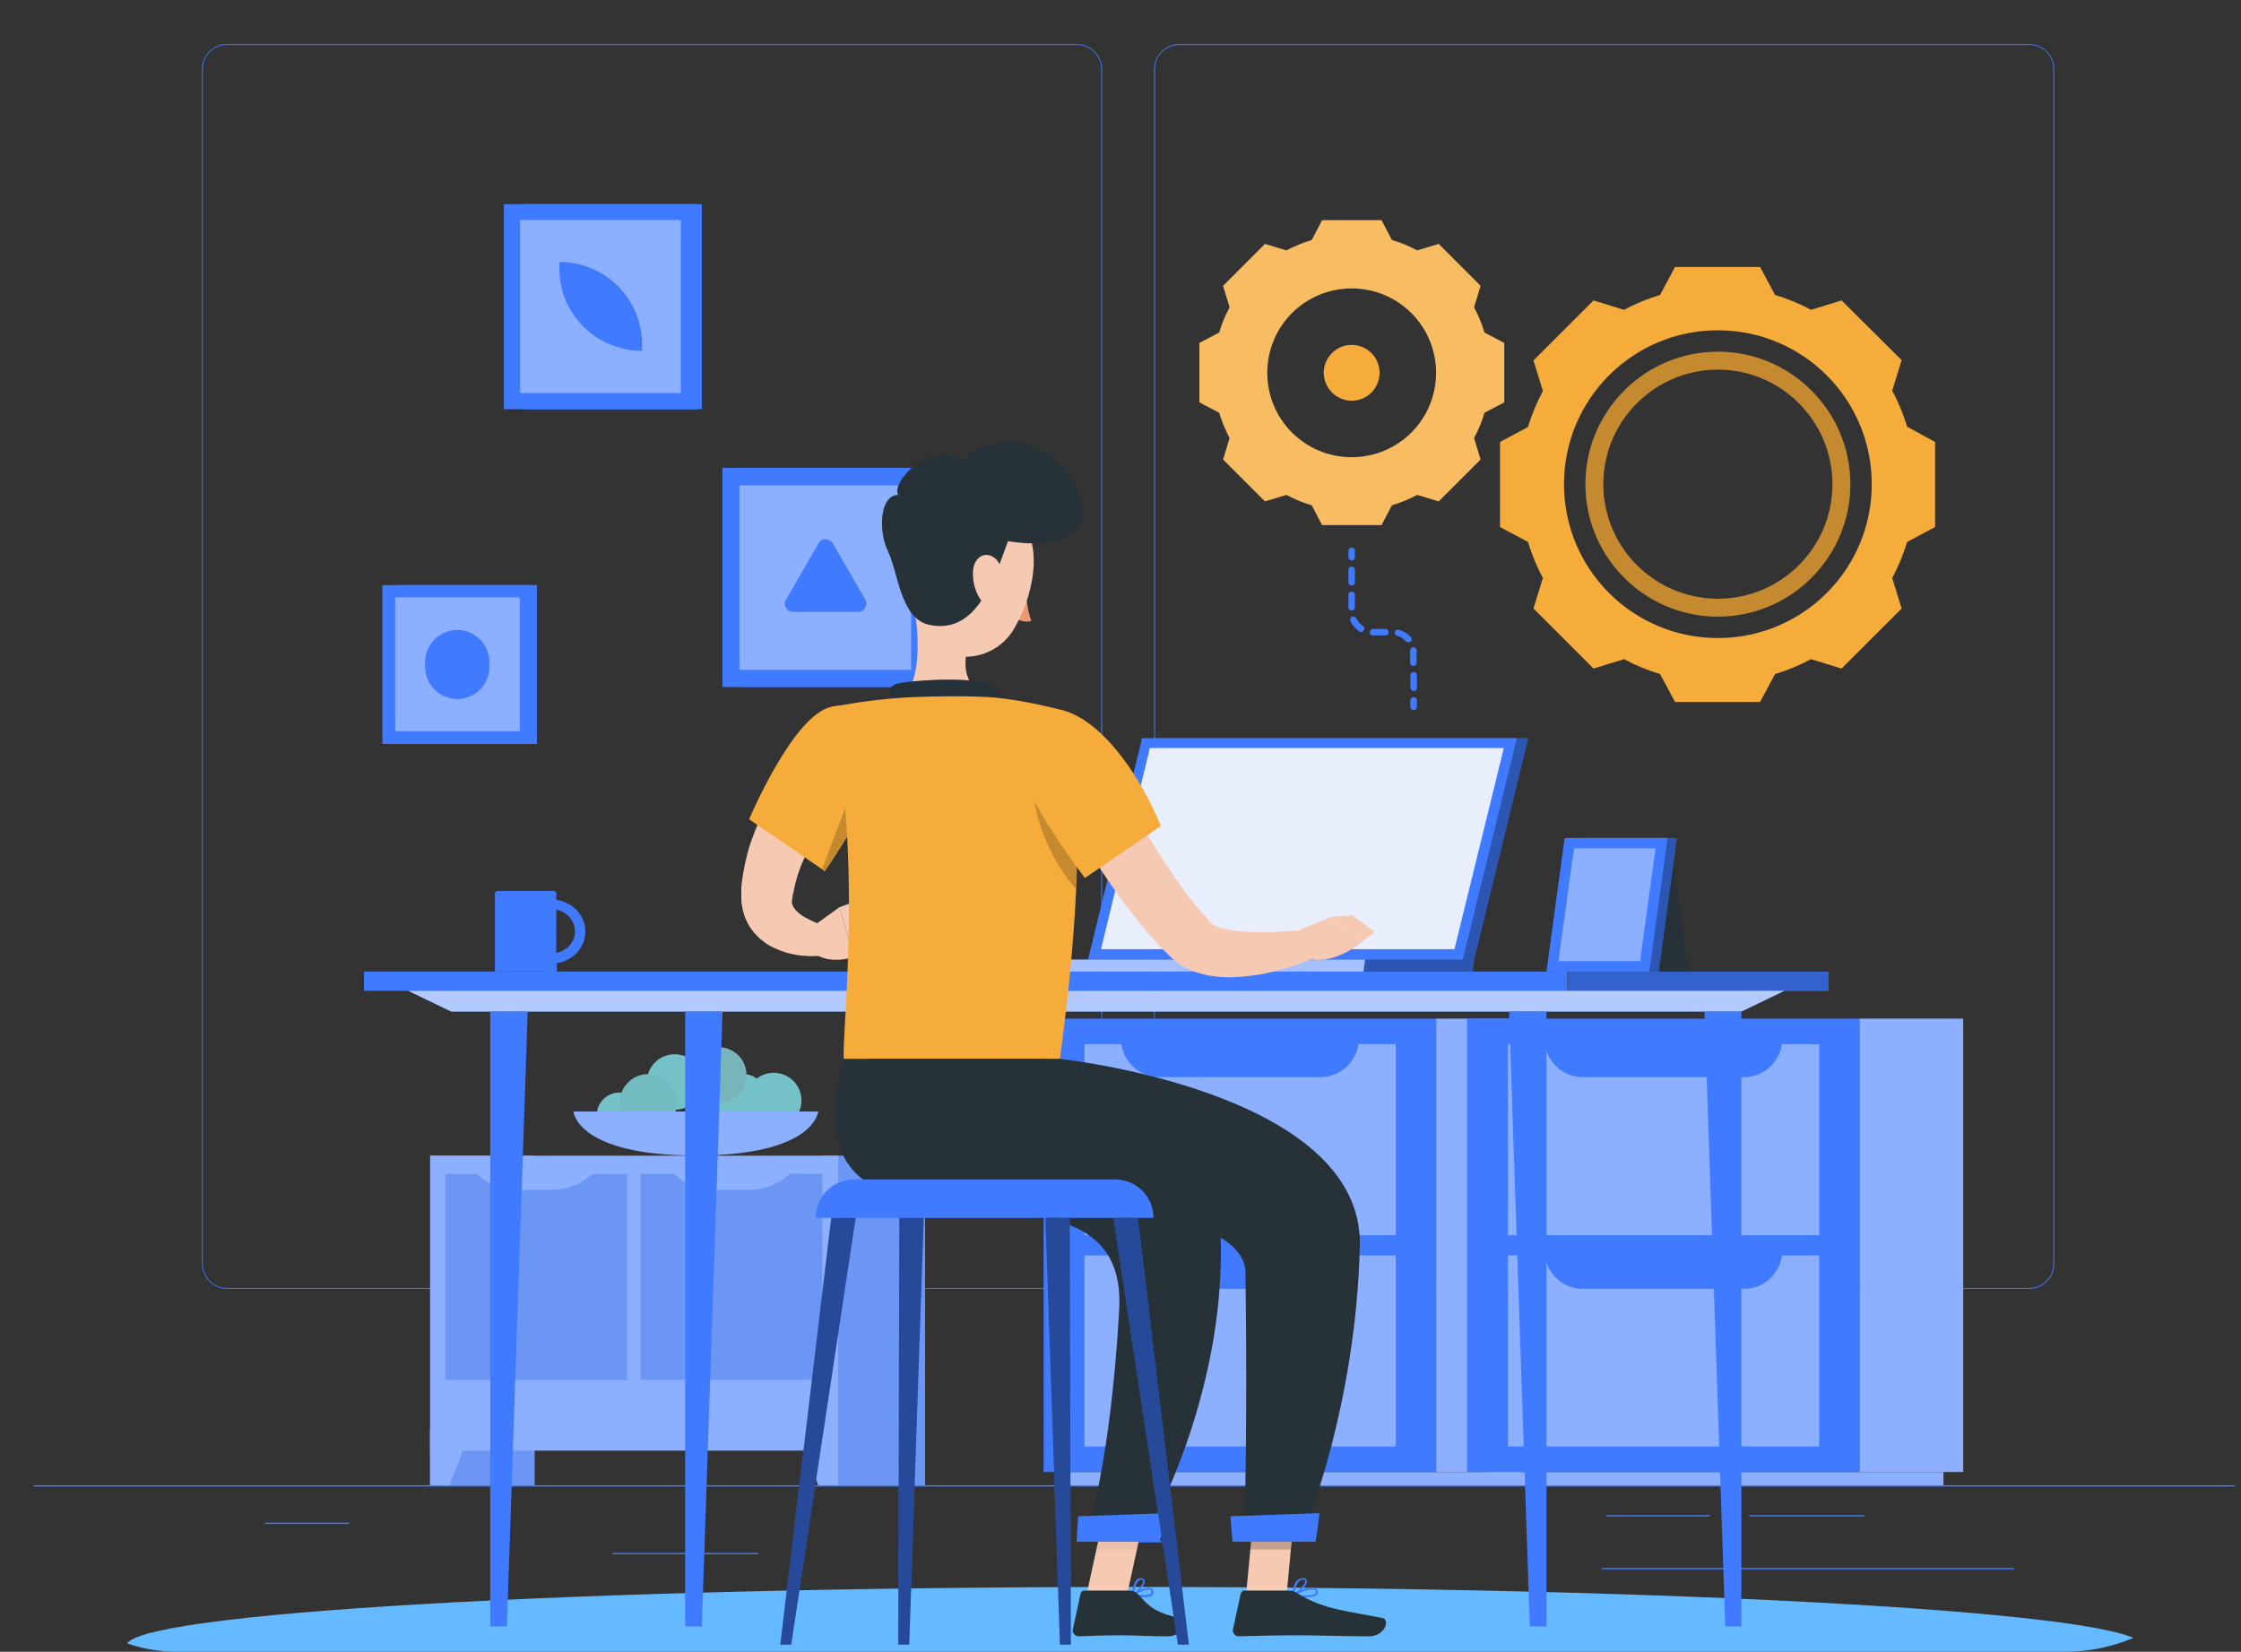 <svg width="407" height="300" viewBox="0 0 407 300" fill="none" xmlns="http://www.w3.org/2000/svg">
<rect x="0" y="0" width="407" height="300" fill="#333333" stroke="none"/>
<g clip-path="url(#clip0)">
<path d="M405.867 269.746H6.133V269.986H405.867V269.746Z" fill="#407BFF"/>
<path d="M137.725 282.058H111.263V282.298H137.725V282.058Z" fill="#407BFF"/>
<path d="M213.115 279.899H206.159V280.139H213.115V279.899Z" fill="#407BFF"/>
<path d="M63.454 276.542H48.105V276.782H63.454V276.542Z" fill="#407BFF"/>
<path d="M338.552 275.182H317.686V275.422H338.552V275.182Z" fill="#407BFF"/>
<path d="M310.491 275.182H291.783V275.422H310.491V275.182Z" fill="#407BFF"/>
<path d="M365.814 284.776H290.903V285.016H365.814V284.776Z" fill="#407BFF"/>
<path d="M195.606 234.09H41.229C38.751 234.09 36.672 232.011 36.672 229.533V12.557C36.672 10.079 38.751 8 41.229 8H195.606C198.085 8 200.163 10.079 200.163 12.557V229.533C200.163 232.011 198.165 234.09 195.606 234.09ZM41.229 8.16C38.83 8.16 36.832 10.079 36.832 12.557V229.533C36.832 231.931 38.751 233.93 41.229 233.93H195.606C198.005 233.93 200.003 232.011 200.003 229.533V12.557C200.003 10.159 198.085 8.16 195.606 8.16H41.229Z" fill="#407BFF"/>
<path d="M368.532 234.09H214.155C211.676 234.09 209.598 232.011 209.598 229.533V12.557C209.598 10.079 211.676 8 214.155 8H368.532C371.01 8 373.089 10.079 373.089 12.557V229.533C373.089 232.011 371.09 234.09 368.532 234.09ZM214.155 8.16C211.756 8.16 209.758 10.079 209.758 12.557V229.533C209.758 231.931 211.676 233.93 214.155 233.93H368.532C370.93 233.93 372.929 232.011 372.929 229.533V12.557C372.929 10.159 371.01 8.16 368.532 8.16H214.155Z" fill="#407BFF"/>
<path d="M260.815 267.351H279.683V185.006H260.815V267.351Z" fill="#8CB0FF"/>
<path d="M193.193 269.762H276.098V267.364H193.193V269.762Z" fill="#8CB0FF"/>
<path d="M260.844 185.002H189.531V267.348H260.844V185.002Z" fill="#407BFF"/>
<path d="M253.488 189.639H196.966V224.336H253.488V189.639Z" fill="#8CB0FF"/>
<path d="M253.488 228.014H196.966V262.711H253.488V228.014Z" fill="#8CB0FF"/>
<path d="M239.818 195.635H210.557C206.719 195.635 203.602 192.518 203.602 188.68H246.773C246.773 192.518 243.655 195.635 239.818 195.635Z" fill="#407BFF"/>
<path d="M239.818 234.09H210.557C206.719 234.09 203.602 230.972 203.602 227.135H246.773C246.773 230.972 243.655 234.09 239.818 234.09Z" fill="#407BFF"/>
<path d="M337.684 267.351H356.552V185.006H337.684V267.351Z" fill="#8CB0FF"/>
<path d="M270.061 269.762H352.966V267.364H270.061V269.762Z" fill="#8CB0FF"/>
<path d="M337.752 185.002H266.439V267.348H337.752V185.002Z" fill="#407BFF"/>
<path d="M330.397 189.639H273.875V224.336H330.397V189.639Z" fill="#8CB0FF"/>
<path d="M330.397 228.014H273.875V262.711H330.397V228.014Z" fill="#8CB0FF"/>
<path d="M316.726 195.635H287.465C283.628 195.635 280.51 192.518 280.51 188.68H323.681C323.681 192.518 320.563 195.635 316.726 195.635Z" fill="#407BFF"/>
<path d="M316.726 234.09H287.465C283.628 234.09 280.51 230.972 280.51 227.135H323.681C323.681 230.972 320.563 234.09 316.726 234.09Z" fill="#407BFF"/>
<path d="M95.254 74.326H127.473V37.071L95.254 37.071V74.326Z" fill="#407BFF"/>
<path d="M91.518 74.326H126.614V37.071L91.518 37.071V74.326Z" fill="#407BFF"/>
<path d="M123.641 71.382V39.963L94.46 39.963V71.382H123.641Z" fill="#8CB0FF"/>
<path d="M116.62 63.723V62.604C116.62 54.289 109.904 47.574 101.59 47.574V48.693C101.51 57.008 108.305 63.723 116.62 63.723Z" fill="#407BFF"/>
<path d="M72.339 135.121H97.522V106.26H72.339V135.121Z" fill="#407BFF"/>
<path d="M69.441 135.121H96.623V106.26H69.441V135.121Z" fill="#407BFF"/>
<path d="M94.393 132.804V108.501H71.768V132.804H94.393Z" fill="#8CB0FF"/>
<path d="M88.878 121.125V120.246C88.878 117.048 86.24 114.409 83.042 114.409C79.844 114.409 77.206 117.048 77.206 120.246V121.125C77.206 124.323 79.844 126.961 83.042 126.961C86.32 126.961 88.878 124.323 88.878 121.125Z" fill="#407BFF"/>
<path d="M135.122 124.782H169.659V84.968H135.122V124.782Z" fill="#407BFF"/>
<path d="M131.204 124.782H168.619V84.968H131.204V124.782Z" fill="#407BFF"/>
<path d="M165.474 121.657V88.159H134.294V121.657H165.474Z" fill="#8CB0FF"/>
<path d="M151.235 98.66L157.151 108.893C157.711 109.932 156.991 111.132 155.872 111.132H144.04C142.921 111.132 142.121 109.852 142.761 108.893L148.677 98.66C149.156 97.701 150.595 97.701 151.235 98.66Z" fill="#407BFF"/>
<path d="M78.159 269.758H97.106L97.106 209.878H78.159V269.758Z" fill="#6C96F3"/>
<path d="M81.683 269.746H78.085V259.513H85.52L81.683 269.746Z" fill="#8CB0FF"/>
<path d="M149.068 269.758H168.016V209.878H149.068V269.758Z" fill="#6C96F3"/>
<path d="M78.11 263.464H152.221V209.9H78.11V263.464Z" fill="#8CB0FF"/>
<path d="M80.87 213.215V250.63H113.888V213.215H80.87Z" fill="#6C96F3"/>
<path d="M116.332 213.181V250.596H149.35V213.181H116.332Z" fill="#6C96F3"/>
<path d="M129.651 216.102H136.206C139.084 216.102 141.723 214.903 143.721 212.904H122.136C124.054 214.903 126.773 216.102 129.651 216.102Z" fill="#8CB0FF"/>
<path d="M93.834 216.102H100.39C103.268 216.102 105.906 214.903 107.905 212.904H86.319C88.238 214.903 90.956 216.102 93.834 216.102Z" fill="#8CB0FF"/>
<path d="M148.598 269.746H152.196V259.513H144.841L148.598 269.746Z" fill="#8CB0FF"/>
<path d="M129.091 201.871C129.091 204.11 130.93 205.948 133.168 205.948C135.407 205.948 137.245 204.11 137.245 201.871C137.245 199.633 135.407 197.794 133.168 197.794C130.93 197.714 129.091 199.553 129.091 201.871Z" fill="#74C1C7"/>
<path d="M135.007 203.23C137.259 203.23 139.084 201.405 139.084 199.153C139.084 196.901 137.259 195.076 135.007 195.076C132.755 195.076 130.93 196.901 130.93 199.153C130.93 201.405 132.755 203.23 135.007 203.23Z" fill="#74C1C7"/>
<path d="M108.385 202.511C108.385 204.749 110.224 206.588 112.462 206.588C114.701 206.588 116.539 204.749 116.539 202.511C116.539 200.272 114.701 198.433 112.462 198.433C110.224 198.433 108.385 200.272 108.385 202.511Z" fill="#74C1C7"/>
<path d="M140.523 204.909C143.305 204.909 145.56 202.654 145.56 199.872C145.56 197.091 143.305 194.836 140.523 194.836C137.741 194.836 135.486 197.091 135.486 199.872C135.486 202.654 137.741 204.909 140.523 204.909Z" fill="#74C1C7"/>
<path d="M125.493 195.236C125.493 198.034 127.732 200.272 130.53 200.272C133.328 200.272 135.566 198.034 135.566 195.236C135.566 192.438 133.328 190.199 130.53 190.199C127.732 190.199 125.493 192.438 125.493 195.236Z" fill="#77B5BA"/>
<path d="M117.498 196.515C117.498 199.313 119.737 201.551 122.535 201.551C125.333 201.551 127.571 199.313 127.571 196.515C127.571 193.717 125.333 191.478 122.535 191.478C119.737 191.478 117.498 193.717 117.498 196.515Z" fill="#74C1C7"/>
<path d="M112.542 200.272C112.542 203.15 114.86 205.469 117.739 205.469C120.617 205.469 122.935 203.15 122.935 200.272C122.935 197.394 120.617 195.076 117.739 195.076C114.86 195.076 112.542 197.394 112.542 200.272Z" fill="#72BCC1"/>
<path d="M148.598 201.871C148.598 201.871 148.038 209.866 126.373 209.866C104.707 209.866 104.147 201.871 104.147 201.871H148.598Z" fill="#8CB0FF"/>
<path d="M206 309.56C307.091 309.56 389.041 304.784 389.041 298.893C389.041 293.001 307.091 288.226 206 288.226C104.909 288.226 22.958 293.001 22.958 298.893C22.958 304.784 104.909 309.56 206 309.56Z" fill="#64B9FF"/>
<path d="M269.6 60.401C269.128 58.809 268.48 57.276 267.713 55.802L268.893 51.91L261.287 44.304L257.395 45.483C255.921 44.717 254.447 44.068 252.796 43.597L250.909 40H240.119L238.233 43.597C236.641 44.068 235.108 44.717 233.634 45.483L229.742 44.304L222.136 51.91L223.315 55.802C222.549 57.276 221.9 58.75 221.429 60.401L217.832 62.287V73.077L221.429 74.964C221.9 76.556 222.549 78.089 223.315 79.563L222.136 83.455L229.742 91.061L233.634 89.881C235.108 90.648 236.582 91.296 238.233 91.768L240.119 95.365H250.909L252.796 91.768C254.388 91.296 255.921 90.648 257.395 89.881L261.287 91.061L268.893 83.455L267.713 79.563C268.48 78.089 269.128 76.615 269.6 74.964L273.197 73.077V62.287L269.6 60.401ZM245.485 83.042C236.994 83.042 230.155 76.202 230.155 67.712C230.155 59.221 236.994 52.382 245.485 52.382C253.975 52.382 260.815 59.221 260.815 67.712C260.815 76.202 253.975 83.042 245.485 83.042Z" fill="#F6AC3B"/>
<path opacity="0.2" d="M269.6 60.401C269.128 58.809 268.48 57.276 267.713 55.802L268.893 51.91L261.287 44.304L257.395 45.483C255.921 44.717 254.447 44.068 252.796 43.597L250.909 40H240.119L238.233 43.597C236.641 44.068 235.108 44.717 233.634 45.483L229.742 44.304L222.136 51.91L223.315 55.802C222.549 57.276 221.9 58.75 221.429 60.401L217.832 62.287V73.077L221.429 74.964C221.9 76.556 222.549 78.089 223.315 79.563L222.136 83.455L229.742 91.061L233.634 89.881C235.108 90.648 236.582 91.296 238.233 91.768L240.119 95.365H250.909L252.796 91.768C254.388 91.296 255.921 90.648 257.395 89.881L261.287 91.061L268.893 83.455L267.713 79.563C268.48 78.089 269.128 76.615 269.6 74.964L273.197 73.077V62.287L269.6 60.401ZM245.485 83.042C236.994 83.042 230.155 76.202 230.155 67.712C230.155 59.221 236.994 52.382 245.485 52.382C253.975 52.382 260.815 59.221 260.815 67.712C260.815 76.202 253.975 83.042 245.485 83.042Z" fill="white"/>
<path d="M245.485 62.641C242.655 62.641 240.414 64.941 240.414 67.712C240.414 70.483 242.714 72.783 245.485 72.783C248.315 72.783 250.555 70.483 250.555 67.712C250.555 64.941 248.315 62.641 245.485 62.641Z" fill="#F6AC3B"/>
<path d="M346.367 77.499C345.66 75.2 344.775 73.018 343.655 70.955L345.365 65.412L334.457 54.563L328.915 56.273C326.851 55.153 324.67 54.269 322.37 53.561L319.658 48.49H304.21L301.498 53.561C299.198 54.269 297.017 55.153 294.953 56.273L289.411 54.563L278.503 65.471L280.213 71.014C279.092 73.077 278.208 75.259 277.5 77.558L272.43 80.271V95.719L277.5 98.431C278.208 100.73 279.092 102.912 280.213 104.976L278.503 110.518L289.411 121.426L294.953 119.716C297.017 120.836 299.198 121.721 301.498 122.428L304.21 127.499H319.658L322.37 122.428C324.67 121.721 326.851 120.836 328.915 119.716L334.457 121.426L345.365 110.518L343.655 104.976C344.775 102.912 345.66 100.73 346.367 98.431L351.438 95.719V80.271L346.367 77.499ZM311.993 115.883C296.545 115.883 284.045 103.384 284.045 87.936C284.045 72.488 296.545 59.988 311.993 59.988C327.441 59.988 339.941 72.488 339.941 87.936C339.941 103.384 327.441 115.883 311.993 115.883Z" fill="#F6AC3B"/>
<path d="M311.993 63.879C298.726 63.879 287.937 74.669 287.937 87.936C287.937 101.202 298.726 111.992 311.993 111.992C325.259 111.992 336.049 101.202 336.049 87.936C336.049 74.669 325.259 63.879 311.993 63.879ZM311.993 108.749C300.495 108.749 291.179 99.374 291.179 87.936C291.179 76.438 300.554 67.122 311.993 67.122C323.49 67.122 332.806 76.497 332.806 87.936C332.806 99.433 323.49 108.749 311.993 108.749Z" fill="#F6AC3B"/>
<path opacity="0.2" d="M311.993 63.879C298.726 63.879 287.937 74.669 287.937 87.936C287.937 101.202 298.726 111.992 311.993 111.992C325.259 111.992 336.049 101.202 336.049 87.936C336.049 74.669 325.259 63.879 311.993 63.879ZM311.993 108.749C300.495 108.749 291.179 99.374 291.179 87.936C291.179 76.438 300.554 67.122 311.993 67.122C323.49 67.122 332.806 76.497 332.806 87.936C332.806 99.433 323.49 108.749 311.993 108.749Z" fill="black"/>
<path d="M256.746 128.973C256.392 128.973 256.156 128.737 256.156 128.383V127.204C256.156 126.85 256.392 126.614 256.746 126.614C257.1 126.614 257.335 126.85 257.335 127.204V128.383C257.335 128.678 257.1 128.973 256.746 128.973Z" fill="#407BFF"/>
<path d="M247.548 113.702C247.017 113.348 246.604 112.876 246.31 112.287C246.192 111.992 245.838 111.874 245.543 111.992C245.248 112.11 245.13 112.464 245.248 112.758C245.602 113.584 246.192 114.232 246.899 114.704C247.017 114.763 247.135 114.822 247.194 114.822C247.371 114.822 247.548 114.704 247.666 114.527C247.902 114.232 247.843 113.879 247.548 113.702Z" fill="#407BFF"/>
<path d="M245.484 106.331C245.838 106.331 246.074 106.096 246.074 105.742V103.501C246.074 103.148 245.838 102.912 245.484 102.912C245.13 102.912 244.895 103.148 244.895 103.501V105.742C244.895 106.096 245.189 106.331 245.484 106.331Z" fill="#407BFF"/>
<path d="M251.616 114.232H249.376C249.022 114.232 248.786 114.468 248.786 114.822C248.786 115.176 249.022 115.412 249.376 115.412H251.616C251.97 115.412 252.206 115.176 252.206 114.822C252.206 114.527 251.97 114.232 251.616 114.232Z" fill="#407BFF"/>
<path d="M246.074 110.282V108.041C246.074 107.688 245.838 107.452 245.484 107.452C245.13 107.452 244.895 107.688 244.895 108.041V110.282C244.895 110.636 245.13 110.872 245.484 110.872C245.838 110.872 246.074 110.636 246.074 110.282Z" fill="#407BFF"/>
<path d="M257.276 118.065C257.217 117.77 256.922 117.534 256.627 117.534C256.333 117.593 256.097 117.888 256.097 118.183C256.097 118.301 256.097 118.478 256.097 118.596V120.364C256.097 120.718 256.333 120.954 256.686 120.954C257.04 120.954 257.276 120.718 257.276 120.364V118.596C257.335 118.419 257.335 118.242 257.276 118.065Z" fill="#407BFF"/>
<path d="M256.746 122.074C256.392 122.074 256.156 122.31 256.156 122.664V124.904C256.156 125.258 256.392 125.494 256.746 125.494C257.1 125.494 257.335 125.258 257.335 124.904V122.664C257.335 122.31 257.1 122.074 256.746 122.074Z" fill="#407BFF"/>
<path d="M256.216 115.706C255.626 115.058 254.86 114.586 254.034 114.35C253.739 114.291 253.386 114.468 253.327 114.763C253.268 115.058 253.445 115.412 253.739 115.471C254.388 115.647 254.919 116.001 255.331 116.473C255.449 116.591 255.626 116.65 255.803 116.65C255.921 116.65 256.098 116.591 256.216 116.473C256.452 116.355 256.452 115.942 256.216 115.706Z" fill="#407BFF"/>
<path d="M245.484 101.792C245.13 101.792 244.895 101.556 244.895 101.202V100.023C244.895 99.669 245.13 99.433 245.484 99.433C245.838 99.433 246.074 99.669 246.074 100.023V101.202C246.074 101.556 245.838 101.792 245.484 101.792Z" fill="#407BFF"/>
<path d="M284.636 176.456H66.1V179.949H284.636V176.456Z" fill="#407BFF"/>
<path d="M284.708 179.976H332.097V176.483H284.708V179.976Z" fill="#407BFF"/>
<path opacity="0.2" d="M284.708 179.976H332.097V176.483H284.708V179.976Z" fill="black"/>
<path d="M316.26 183.725H81.959L74.124 179.949H324.095L316.26 183.725Z" fill="#407BFF"/>
<path opacity="0.6" d="M316.26 183.725H81.959L74.124 179.949H324.095L316.26 183.725Z" fill="white"/>
<path d="M89.039 183.725V295.4H92.06L95.836 183.725H89.039Z" fill="#407BFF"/>
<path d="M124.438 183.725V295.4H127.459L131.235 183.725H124.438Z" fill="#407BFF"/>
<path d="M316.26 183.725V295.4H313.334L309.558 183.725H316.26Z" fill="#407BFF"/>
<path d="M280.859 183.725V295.4H277.839L274.062 183.725H280.859Z" fill="#407BFF"/>
<path d="M209.492 134.07L199.675 174.285L199.392 176.456H267.454L267.737 174.285L277.555 134.07H209.492Z" fill="#407BFF"/>
<path opacity="0.3" d="M209.492 134.07L199.675 174.285L199.392 176.456H267.454L267.737 174.285L277.555 134.07H209.492Z" fill="black"/>
<path d="M275.479 134.07H207.416L197.599 174.285H265.661L275.479 134.07Z" fill="#407BFF"/>
<path d="M264.15 172.397L273.118 135.864H208.832L199.958 172.397H264.15Z" fill="#E8EEFC"/>
<path d="M247.914 174.285L247.63 176.456H172.677L172.96 174.285H247.914Z" fill="#407BFF"/>
<path opacity="0.6" d="M247.914 174.285L247.63 176.456H172.677L172.96 174.285H247.914Z" fill="#E8EEFC"/>
<path d="M106.314 169.187C106.314 166.261 104.049 163.901 101.028 163.429V162.296C101.028 162.013 100.839 161.824 100.556 161.824H90.361C90.078 161.824 89.889 162.013 89.889 162.296V176.456H101.122V174.946C104.049 174.474 106.314 172.114 106.314 169.187ZM101.028 173.058V165.222C102.916 165.6 104.426 167.205 104.426 169.187C104.426 171.075 103.01 172.68 101.028 173.058Z" fill="#407BFF"/>
<path d="M297.19 176.456H306.63L303.798 155.688H297.19V176.456Z" fill="#263238"/>
<path d="M283.22 176.456H301.25L304.554 152.195H286.618L283.22 176.456Z" fill="#407BFF"/>
<path opacity="0.3" d="M283.22 176.456H301.25L304.554 152.195H286.618L283.22 176.456Z" fill="black"/>
<path d="M280.859 176.456H299.551L302.855 152.195H284.163L280.859 176.456Z" fill="#407BFF"/>
<path opacity="0.4" d="M297.851 174.568L300.683 154.083H285.862L283.03 174.568H297.851Z" fill="white"/>
<path d="M156.44 140.584L155.685 141.434L154.835 142.378C154.269 143.038 153.703 143.699 153.231 144.36C152.192 145.682 151.154 147.098 150.21 148.514C148.322 151.346 146.717 154.272 145.49 157.198C144.923 158.709 144.451 160.219 144.168 161.73C143.979 162.579 143.885 162.957 143.885 163.334C143.791 163.712 143.791 163.901 143.885 164.184C143.979 164.75 144.64 165.6 145.773 166.355C146.339 166.733 147 167.016 147.755 167.394C148.133 167.582 148.511 167.677 148.888 167.866C149.266 167.96 149.738 168.149 150.021 168.243V173.435C149.36 173.53 148.888 173.624 148.322 173.624C147.755 173.624 147.189 173.718 146.717 173.624C145.584 173.624 144.451 173.435 143.319 173.152C142.186 172.869 140.959 172.397 139.731 171.736C138.504 170.981 137.371 170.037 136.427 168.715C135.483 167.394 134.917 165.789 134.728 164.278C134.634 163.901 134.634 163.523 134.634 163.146C134.634 162.768 134.634 162.39 134.634 162.107V161.541C134.634 161.352 134.634 161.258 134.634 161.069L134.728 160.219C135.011 158.048 135.483 155.877 136.05 153.894C137.371 149.835 139.165 146.059 141.431 142.661C142.563 140.962 143.696 139.262 145.018 137.752C145.679 136.997 146.339 136.147 147 135.392C147.378 135.014 147.661 134.637 148.039 134.259C148.416 133.882 148.699 133.504 149.171 133.032L156.44 140.584Z" fill="#F5C9B2"/>
<path d="M148.039 167.96L152.476 164.75L155.025 173.813C155.025 173.813 151.154 175.229 148.133 173.341L148.039 167.96Z" fill="#F5C9B2"/>
<path d="M158.612 162.579L160.311 170.226L155.024 173.813L152.476 164.75L158.612 162.579Z" fill="#F5C9B2"/>
<path d="M186.46 105.845C186.271 106.411 186.365 106.978 186.743 107.072C187.12 107.166 187.592 106.883 187.781 106.317C187.97 105.75 187.876 105.184 187.498 105.09C187.026 104.995 186.648 105.373 186.46 105.845Z" fill="#263238"/>
<path d="M186.27 106.978C186.27 106.978 186.459 110.659 187.309 112.736C185.987 113.302 184.477 112.264 184.477 112.264L186.27 106.978Z" fill="#EB996E"/>
<path d="M185.515 102.069C185.609 102.069 185.609 102.069 185.704 102.069C187.214 101.597 188.158 102.446 188.158 102.446C188.347 102.541 188.536 102.541 188.63 102.446C188.724 102.258 188.724 102.069 188.63 101.974C188.536 101.974 187.308 100.936 185.515 101.502C185.326 101.597 185.232 101.786 185.326 101.974C185.326 101.974 185.42 102.069 185.515 102.069Z" fill="#263238"/>
<path d="M165.691 107.922C166.73 113.302 167.768 123.12 163.992 126.707C163.992 126.707 165.503 132.182 175.415 132.182C186.365 132.182 180.701 126.707 180.701 126.707C174.754 125.291 174.848 120.854 175.887 116.701L165.691 107.922Z" fill="#F5C9B2"/>
<path d="M162.576 128.595C161.821 126.896 160.877 124.914 162.671 124.253C164.653 123.592 175.415 122.837 179.191 124.158C182.872 125.48 181.834 128.973 181.834 128.973L162.576 128.595Z" fill="#263238"/>
<path d="M200.336 137.846C202.602 142 205.151 146.248 207.605 150.402C210.154 154.555 212.703 158.614 215.535 162.39C216.195 163.334 216.951 164.184 217.706 165.128C218.083 165.6 218.461 165.978 218.839 166.355L219.405 167.016L219.499 167.205L219.594 167.299L219.688 167.394C219.877 167.677 220.443 168.054 221.199 168.338C221.954 168.621 222.898 168.81 223.936 168.998C228.09 169.565 233.093 169.282 237.719 168.81L239.135 173.813C237.813 174.379 236.68 174.757 235.453 175.229C234.226 175.701 232.904 175.984 231.677 176.362C229.128 177.022 226.391 177.4 223.464 177.494C222.048 177.494 220.443 177.4 218.839 177.022C217.234 176.645 215.44 176.078 213.741 174.757L213.08 174.19L212.891 174.096L212.797 174.002L212.608 173.813L211.853 173.058C211.381 172.586 210.815 172.114 210.437 171.642C209.493 170.698 208.643 169.659 207.794 168.621C204.395 164.562 201.469 160.408 198.731 156.066C197.315 153.894 195.994 151.723 194.767 149.552C193.445 147.381 192.218 145.21 191.085 142.85L200.336 137.846Z" fill="#F5C9B2"/>
<path d="M150.871 128.406C143.979 130.011 136.05 148.797 136.05 148.797L149.832 158.237C149.832 158.237 155.024 150.874 158.989 142.755C163.143 134.165 157.951 126.802 150.871 128.406Z" fill="#F6AC3B"/>
<path opacity="0.2" d="M155.874 140.395L149.36 157.765L150.021 158.237C150.021 158.237 152.853 154.272 155.874 148.891V140.395Z" fill="black"/>
<path d="M192.029 128.784C192.029 128.784 199.864 137.658 192.501 192.315C180.701 192.315 158.989 192.315 153.23 192.315C152.947 186.274 156.723 156.821 150.965 128.406C150.965 128.406 157.667 127.085 164.086 126.707C169.09 126.424 176.358 126.33 180.795 126.707C186.554 127.274 192.029 128.784 192.029 128.784Z" fill="#F6AC3B"/>
<path opacity="0.2" d="M187.687 144.643C187.781 144.832 188.631 153.706 195.427 161.446C195.616 157.954 195.616 154.744 195.616 151.912L187.687 144.643Z" fill="black"/>
<path d="M184.288 134.731C183.344 141.717 197.032 159.464 197.032 159.464L210.814 150.024C210.814 150.024 207.038 140.206 200.525 133.787C193.256 126.424 185.326 127.179 184.288 134.731Z" fill="#F6AC3B"/>
<path d="M236.208 168.81L241.778 166.544L247.536 170.886C247.536 170.886 242.061 175.795 237.058 173.907L236.208 168.81Z" fill="#F5C9B2"/>
<path d="M245.554 166.261L249.708 169.282L247.537 170.886L241.778 166.544L245.554 166.261Z" fill="#F5C9B2"/>
<path d="M168.145 98.198C166.163 105.184 164.653 109.243 166.918 113.963C170.317 121.043 179.851 120.854 183.91 114.624C187.497 108.96 190.141 98.387 184.382 93.384C178.718 88.381 170.128 91.213 168.145 98.198Z" fill="#F5C9B2"/>
<path d="M183.061 98.293C180.229 106.317 176.926 115.19 168.807 113.491C163.521 112.453 163.143 103.957 161.255 100.086C159.556 96.688 159.65 89.891 163.143 89.891C161.633 87.626 169.468 79.413 174.754 83.755C176.076 81.867 185.988 76.298 193.257 85.171C200.148 93.478 196.844 100.464 183.061 98.293Z" fill="#263238"/>
<path d="M176.737 103.39C176.548 105.278 177.02 107.166 177.869 108.582C179.097 110.565 180.985 109.81 181.645 107.733C182.212 105.845 182.306 102.541 180.607 101.314C178.813 99.992 177.02 101.314 176.737 103.39Z" fill="#F5C9B2"/>
<path d="M237.057 290.114C238.001 290.114 238.945 290.019 239.229 289.547C239.323 289.358 239.417 289.17 239.229 288.792C239.134 288.603 238.945 288.414 238.662 288.414C237.435 288.037 234.886 289.547 234.792 289.642C234.697 289.642 234.697 289.736 234.697 289.83C234.697 289.925 234.792 289.925 234.792 290.019C235.264 290.019 236.208 290.114 237.057 290.114ZM238.19 288.698C238.285 288.698 238.379 288.698 238.568 288.698C238.757 288.698 238.851 288.792 238.945 288.981C239.04 289.17 239.04 289.264 238.945 289.358C238.568 289.83 236.774 289.83 235.358 289.642C236.019 289.264 237.34 288.698 238.19 288.698Z" fill="#407BFF"/>
<path d="M234.792 289.925C234.887 289.925 234.887 289.925 234.792 289.925C235.736 289.547 237.53 287.942 237.341 287.093C237.341 286.904 237.152 286.621 236.68 286.621C236.303 286.621 236.02 286.715 235.736 286.904C234.792 287.659 234.604 289.642 234.604 289.736C234.604 289.83 234.604 289.83 234.698 289.925C234.792 289.83 234.792 289.925 234.792 289.925ZM236.586 286.904H236.68C236.964 286.904 237.058 287.093 237.058 287.093C237.152 287.565 235.925 288.886 235.076 289.358C235.17 288.792 235.453 287.565 236.02 287.093C236.208 286.998 236.397 286.904 236.586 286.904Z" fill="#407BFF"/>
<path d="M226.296 289.736H233.659L235.264 272.744H227.901L226.296 289.736Z" fill="#F5C9B2"/>
<path d="M234.037 288.886H226.013C225.73 288.886 225.447 289.075 225.352 289.358L223.936 295.872C223.747 296.533 224.314 297.194 224.975 297.194C227.901 297.099 232.055 297.005 235.642 297.005C239.89 297.005 243.571 297.194 248.575 297.194C251.595 297.194 252.445 294.173 251.123 293.89C245.365 292.662 240.645 292.474 235.736 289.453C235.264 289.075 234.698 288.886 234.037 288.886Z" fill="#263238"/>
<path opacity="0.2" d="M235.265 272.744L234.415 281.429H227.052L227.901 272.744H235.265Z" fill="black"/>
<path d="M207.605 290.114C208.36 290.114 209.116 290.019 209.399 289.642C209.493 289.453 209.588 289.264 209.399 288.792C209.304 288.603 209.115 288.414 208.832 288.414C207.794 288.131 205.717 289.547 205.623 289.642C205.528 289.642 205.528 289.736 205.528 289.83C205.528 289.925 205.623 289.925 205.623 289.925C206.095 290.019 206.85 290.114 207.605 290.114ZM208.549 288.698C208.643 288.698 208.738 288.698 208.738 288.698C208.927 288.698 209.021 288.792 209.021 288.886C209.21 289.17 209.115 289.264 209.021 289.358C208.738 289.736 207.228 289.736 206.095 289.547C206.85 289.264 207.888 288.698 208.549 288.698Z" fill="#407BFF"/>
<path d="M205.717 289.925C205.717 289.925 205.812 289.925 205.717 289.925C206.567 289.453 208.077 287.848 207.888 287.093C207.888 286.904 207.794 286.715 207.322 286.621C207.039 286.621 206.85 286.621 206.567 286.81C205.717 287.47 205.528 289.642 205.528 289.736C205.528 289.83 205.528 289.83 205.623 289.925H205.717ZM207.228 286.904C207.511 286.904 207.511 286.998 207.605 287.093C207.7 287.565 206.756 288.792 206 289.358C206.095 288.698 206.284 287.47 206.85 287.093C206.944 286.998 207.039 286.904 207.228 286.904Z" fill="#407BFF"/>
<path d="M197.315 289.736H204.679L208.36 272.744H200.997L197.315 289.736Z" fill="#F5C9B2"/>
<path d="M205.151 288.886H196.938C196.655 288.886 196.371 289.075 196.277 289.358L194.861 295.872C194.672 296.533 195.239 297.194 195.899 297.194C198.826 297.099 200.147 297.005 203.829 297.005C206.095 297.005 208.927 297.194 212.042 297.194C215.063 297.194 215.535 294.173 214.307 293.89C208.643 292.662 208.266 290.963 206.472 289.358C206 288.981 205.623 288.886 205.151 288.886Z" fill="#263238"/>
<g opacity="0.2">
<path opacity="0.2" d="M200.997 272.744H208.361L206.473 281.429H199.109L200.997 272.744Z" fill="black"/>
</g>
<path d="M192.501 192.315C192.501 192.315 247.536 198.168 246.97 226.205C246.309 255.374 236.964 277.747 236.964 277.747H226.013C226.013 277.747 226.58 259.906 226.202 231.208C226.108 222.618 208.644 219.786 191.652 218.747C176.925 217.898 164.087 208.646 158.423 195.053L157.29 192.315H192.501Z" fill="#263238"/>
<path d="M239.606 274.821C239.701 274.821 238.945 280.013 238.945 280.013H223.841L223.464 275.387L239.606 274.821Z" fill="#407BFF"/>
<path d="M180.701 192.315C180.701 192.315 220.632 205.531 221.576 221.957C223.464 252.07 208.643 277.842 208.643 277.842H197.598C197.598 277.842 201.752 265.098 203.262 237.816C205.15 203.454 141.147 237.722 153.136 192.41H180.701V192.315Z" fill="#263238"/>
<path d="M212.041 274.821C212.136 274.821 210.625 280.013 210.625 280.013H195.521L195.805 275.387L212.041 274.821Z" fill="#407BFF"/>
<path d="M209.493 221.202H148.133C148.133 217.331 151.248 214.216 155.118 214.216H202.507C206.378 214.216 209.493 217.331 209.493 221.202Z" fill="#407BFF"/>
<path d="M150.965 221.202L141.714 298.704H143.696L155.402 221.202H150.965Z" fill="#407BFF"/>
<path opacity="0.4" d="M150.965 221.202L141.714 298.704H143.696L155.402 221.202H150.965Z" fill="black"/>
<path d="M163.331 221.202L163.143 298.704H165.125L167.768 221.202H163.331Z" fill="#407BFF"/>
<path opacity="0.4" d="M163.331 221.202L163.143 298.704H165.125L167.768 221.202H163.331Z" fill="black"/>
<path d="M206.661 221.202L215.913 298.704H213.93L202.225 221.202H206.661Z" fill="#407BFF"/>
<path opacity="0.4" d="M206.661 221.202L215.913 298.704H213.93L202.225 221.202H206.661Z" fill="black"/>
<path d="M194.294 221.202L194.483 298.704H192.501L189.857 221.202H194.294Z" fill="#407BFF"/>
<path opacity="0.4" d="M194.294 221.202L194.483 298.704H192.501L189.857 221.202H194.294Z" fill="black"/>
</g>
<defs>
<clipPath id="clip0">
<rect width="407" height="300" rx="32" fill="white"/>
</clipPath>
</defs>
</svg>
